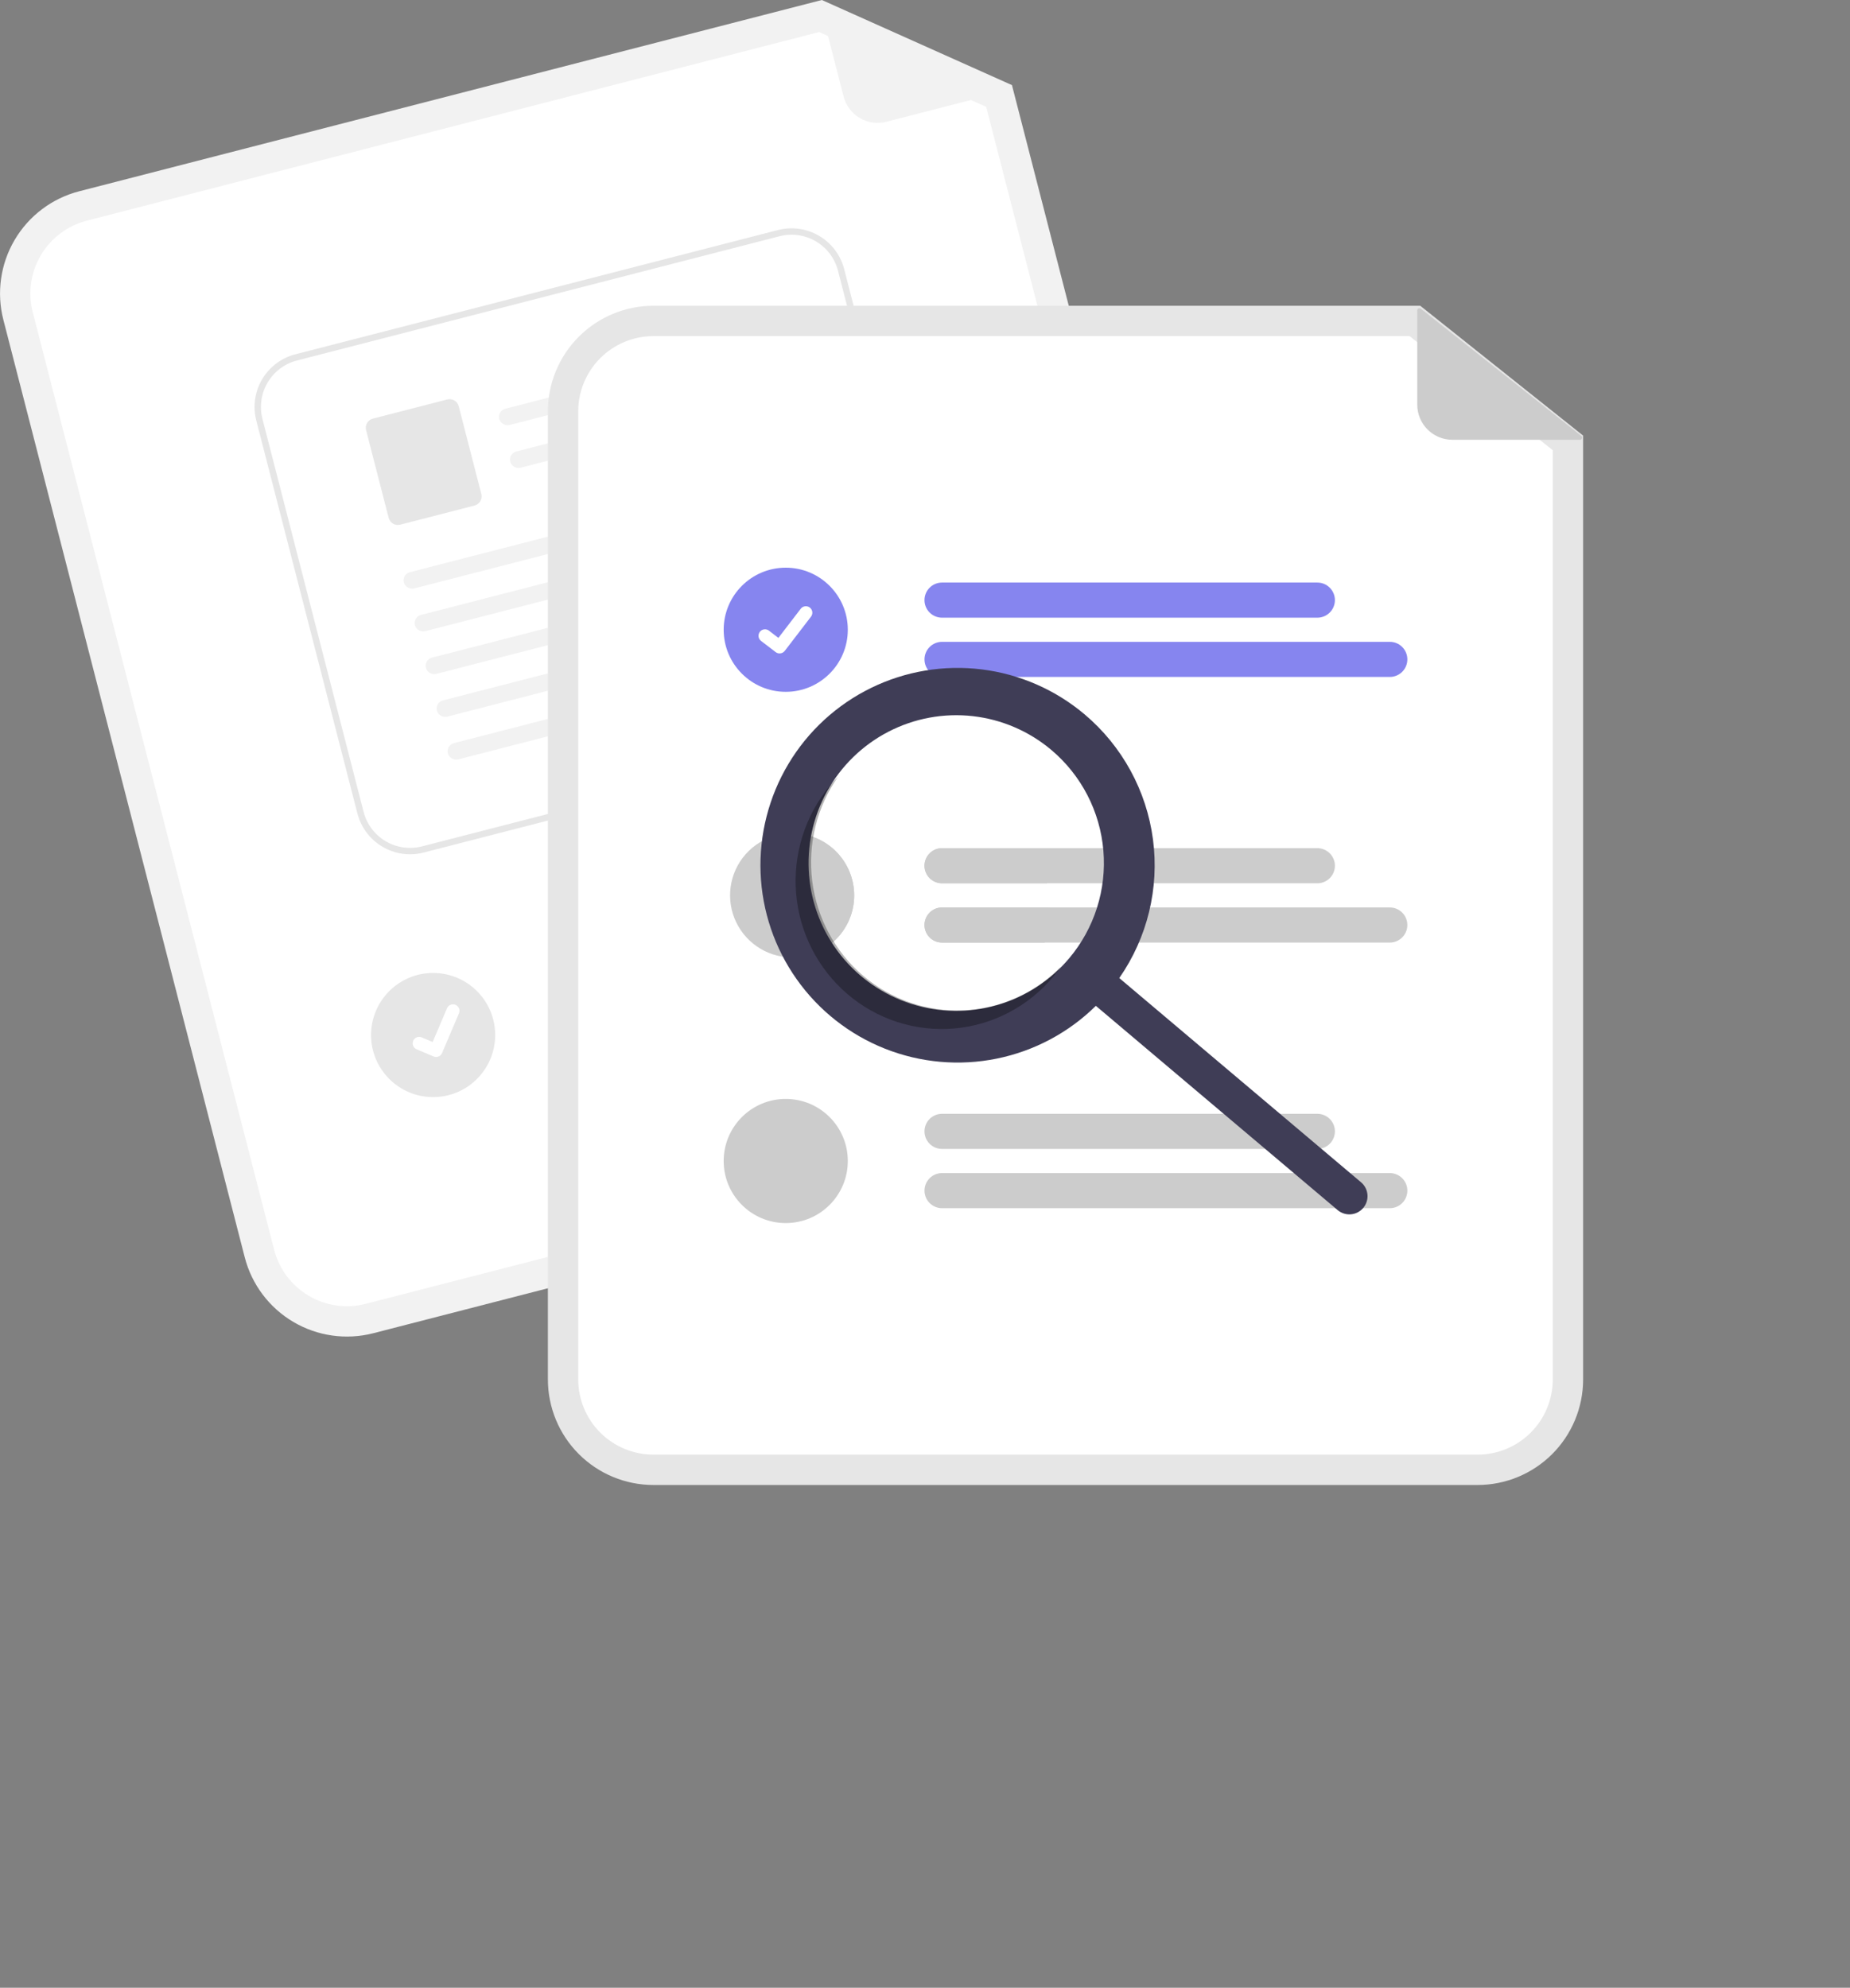 <svg width="579" height="622" viewBox="0 0 579 622" fill="none" xmlns="http://www.w3.org/2000/svg">
<rect x="0" y="0" width="579" height="622" fill="#808080" stroke="none"/>
<g id="search_img">
<g id="backpage">
<path id="Vector" d="M366.643 352.86L116.794 417.199C108.319 419.371 99.328 418.093 91.794 413.645C84.26 409.196 78.799 401.941 76.607 393.471L1.046 100.044C-1.126 91.569 0.152 82.578 4.601 75.044C9.049 67.51 16.304 62.048 24.774 59.857L257.218 6.10352e-05L316.713 26.634L390.371 312.673C392.543 321.148 391.265 330.139 386.817 337.673C382.368 345.207 375.113 350.669 366.643 352.86V352.86Z" fill="#F2F2F2"/>
<path id="Vector_2" d="M27.143 69.057C21.111 70.617 15.945 74.507 12.777 79.872C9.609 85.237 8.699 91.639 10.246 97.675L85.807 391.102C87.368 397.134 91.257 402.3 96.622 405.468C101.987 408.636 108.39 409.546 114.425 407.999L364.274 343.66C370.306 342.1 375.472 338.21 378.64 332.845C381.808 327.48 382.718 321.078 381.171 315.042L308.654 33.435L256.369 10.028L27.143 69.057Z" fill="white"/>
<path id="Ellipse 44" d="M135.555 343.301C146.282 343.301 154.978 334.605 154.978 323.878C154.978 313.151 146.282 304.455 135.555 304.455C124.828 304.455 116.132 313.151 116.132 323.878C116.132 334.605 124.828 343.301 135.555 343.301Z" fill="#E6E6E6"/>
<path id="Vector_3" d="M283.64 227.896L132.565 266.785C128.199 267.904 123.567 267.245 119.686 264.953C115.805 262.661 112.992 258.924 111.864 254.56L80.204 131.57C79.085 127.204 79.744 122.572 82.036 118.691C84.328 114.81 88.066 111.997 92.429 110.868L243.504 71.979C247.87 70.861 252.502 71.519 256.383 73.811C260.264 76.103 263.077 79.841 264.206 84.205L295.865 207.195C296.984 211.561 296.325 216.193 294.033 220.074C291.741 223.955 288.003 226.768 283.64 227.896Z" fill="white"/>
<path id="Path 411" d="M235.84 113.334L159.594 132.96C158.928 133.146 158.215 133.072 157.601 132.753C156.987 132.434 156.517 131.894 156.286 131.242C156.178 130.901 156.141 130.542 156.177 130.186C156.213 129.831 156.321 129.486 156.494 129.174C156.668 128.861 156.903 128.587 157.186 128.369C157.468 128.15 157.793 127.992 158.139 127.903L235.752 107.924C238.887 109.512 238.062 112.761 235.839 113.334L235.84 113.334Z" fill="#F2F2F2"/>
<path id="Path 413" d="M148.515 158.192L125.245 164.182C124.485 164.377 123.679 164.262 123.004 163.863C122.328 163.464 121.838 162.813 121.642 162.054L114.574 134.594C114.379 133.834 114.493 133.028 114.892 132.352C115.291 131.677 115.942 131.187 116.701 130.991L139.971 125.001C140.731 124.806 141.537 124.921 142.212 125.32C142.888 125.719 143.378 126.369 143.574 127.129L150.643 154.589C150.838 155.349 150.723 156.155 150.324 156.83C149.925 157.506 149.274 157.996 148.515 158.192V158.192Z" fill="#E6E6E6"/>
<path id="Path 414" d="M246.11 154.148L129.745 184.102C129.079 184.288 128.366 184.214 127.752 183.895C127.138 183.576 126.668 183.036 126.437 182.384C126.329 182.043 126.292 181.684 126.328 181.328C126.364 180.972 126.472 180.628 126.645 180.315C126.818 180.003 127.054 179.729 127.336 179.511C127.619 179.292 127.943 179.133 128.289 179.044L246.023 148.738C249.158 150.326 248.333 153.576 246.11 154.148L246.11 154.148Z" fill="#F2F2F2"/>
<path id="Path 415" d="M249.554 167.526L133.189 197.48C132.522 197.666 131.81 197.592 131.196 197.273C130.582 196.954 130.111 196.414 129.88 195.761C129.773 195.421 129.736 195.061 129.772 194.706C129.807 194.35 129.915 194.006 130.089 193.693C130.262 193.381 130.497 193.107 130.78 192.888C131.063 192.67 131.387 192.511 131.733 192.422L249.467 162.116C252.602 163.704 251.777 166.954 249.554 167.526V167.526Z" fill="#F2F2F2"/>
<path id="Path 416" d="M252.995 180.895L136.63 210.849C135.964 211.035 135.251 210.961 134.637 210.642C134.023 210.323 133.553 209.783 133.322 209.131C133.214 208.79 133.177 208.431 133.213 208.075C133.249 207.72 133.357 207.375 133.53 207.063C133.704 206.75 133.939 206.476 134.222 206.258C134.504 206.039 134.829 205.88 135.175 205.791L252.908 175.485C256.043 177.073 255.218 180.323 252.995 180.895V180.895Z" fill="#F2F2F2"/>
<path id="Path 417" d="M256.438 194.272L140.074 224.226C139.407 224.412 138.695 224.338 138.081 224.019C137.466 223.7 136.996 223.16 136.765 222.507C136.658 222.167 136.621 221.808 136.657 221.452C136.692 221.096 136.8 220.752 136.974 220.439C137.147 220.127 137.382 219.853 137.665 219.634C137.948 219.416 138.272 219.257 138.618 219.168L256.351 188.862C259.487 190.45 258.662 193.7 256.438 194.272L256.438 194.272Z" fill="#F2F2F2"/>
<path id="Path 418" d="M259.88 207.642L143.515 237.596C142.849 237.782 142.136 237.708 141.522 237.389C140.908 237.07 140.438 236.53 140.207 235.878C140.099 235.537 140.062 235.178 140.098 234.822C140.134 234.467 140.242 234.122 140.415 233.81C140.589 233.497 140.824 233.223 141.107 233.005C141.389 232.786 141.714 232.627 142.06 232.538L259.793 202.232C262.928 203.821 262.103 207.07 259.88 207.642V207.642Z" fill="#F2F2F2"/>
<path id="Path 395" d="M136.988 330.686C136.565 330.796 136.118 330.765 135.714 330.598L135.689 330.588L130.398 328.345C130.152 328.241 129.929 328.089 129.742 327.899C129.555 327.709 129.408 327.484 129.308 327.237C129.208 326.99 129.157 326.725 129.16 326.459C129.162 326.192 129.217 325.928 129.322 325.683C129.426 325.438 129.578 325.215 129.768 325.028C129.958 324.842 130.184 324.694 130.431 324.595C130.678 324.495 130.943 324.445 131.21 324.448C131.476 324.451 131.74 324.506 131.985 324.611L135.414 326.07L139.907 315.5C140.011 315.255 140.162 315.033 140.352 314.847C140.542 314.66 140.767 314.513 141.014 314.413C141.261 314.314 141.525 314.264 141.792 314.266C142.058 314.269 142.321 314.323 142.566 314.428L142.567 314.428L142.54 314.497L142.568 314.428C143.062 314.639 143.453 315.037 143.654 315.536C143.855 316.035 143.85 316.593 143.64 317.088L138.354 329.515C138.232 329.801 138.045 330.056 137.808 330.259C137.571 330.461 137.291 330.607 136.989 330.683L136.988 330.686Z" fill="white"/>
<path id="Vector_4" d="M316.078 28.148L277.41 38.105C274.588 38.832 271.591 38.407 269.081 36.925C266.571 35.443 264.753 33.025 264.026 30.202L256.672 1.643C256.639 1.518 256.643 1.386 256.682 1.263C256.721 1.14 256.794 1.031 256.893 0.947C256.992 0.864 257.112 0.81 257.239 0.792C257.367 0.773 257.498 0.791 257.616 0.844L316.185 26.855C316.316 26.912 316.425 27.009 316.497 27.132C316.57 27.255 316.603 27.397 316.591 27.539C316.579 27.681 316.524 27.816 316.432 27.925C316.34 28.034 316.216 28.112 316.078 28.148V28.148Z" fill="#F2F2F2"/>
<path id="Vector_5" d="M295.735 278.728L181.982 308.021C181.283 308.201 180.556 308.241 179.841 308.14C179.127 308.039 178.439 307.798 177.818 307.431C177.196 307.064 176.653 306.578 176.22 306.002C175.786 305.425 175.47 304.768 175.29 304.069C175.11 303.371 175.07 302.643 175.171 301.929C175.272 301.214 175.513 300.526 175.88 299.905C176.247 299.284 176.732 298.74 177.309 298.307C177.886 297.873 178.543 297.557 179.241 297.377L292.994 268.085C293.693 267.905 294.421 267.864 295.135 267.965C295.85 268.066 296.537 268.307 297.159 268.674C297.78 269.041 298.323 269.527 298.757 270.104C299.191 270.68 299.506 271.337 299.686 272.036C299.866 272.735 299.907 273.462 299.806 274.177C299.705 274.891 299.464 275.579 299.097 276.2C298.73 276.822 298.244 277.365 297.667 277.799C297.09 278.232 296.434 278.548 295.735 278.728Z" fill="#CCCCCC"/>
<path id="Vector_6" d="M322.313 291.036L186.607 325.982C185.196 326.345 183.698 326.133 182.443 325.392C181.188 324.651 180.279 323.442 179.915 322.03C179.552 320.619 179.764 319.121 180.505 317.866C181.246 316.611 182.455 315.702 183.867 315.338L319.572 280.393C320.983 280.031 322.48 280.244 323.733 280.985C324.987 281.726 325.896 282.935 326.259 284.345C326.622 285.756 326.411 287.253 325.671 288.507C324.931 289.762 323.723 290.672 322.313 291.036V291.036Z" fill="#CCCCCC"/>
<path id="Vector_7" d="M283.64 227.896L132.565 266.785C128.199 267.904 123.567 267.245 119.686 264.953C115.805 262.661 112.992 258.924 111.864 254.56L80.204 131.57C79.085 127.204 79.744 122.572 82.036 118.691C84.328 114.81 88.066 111.997 92.429 110.868L243.504 71.979C247.87 70.861 252.502 71.519 256.383 73.811C260.264 76.103 263.077 79.841 264.206 84.205L295.865 207.195C296.984 211.561 296.325 216.193 294.033 220.074C291.741 223.955 288.003 226.768 283.64 227.896ZM92.928 112.805C89.078 113.801 85.78 116.283 83.757 119.708C81.735 123.132 81.154 127.219 82.141 131.071L113.801 254.062C114.796 257.912 117.279 261.21 120.703 263.232C124.127 265.254 128.214 265.836 132.066 264.849L283.141 225.96C286.992 224.964 290.29 222.481 292.312 219.057C294.334 215.633 294.915 211.546 293.928 207.694L262.269 84.703C261.273 80.853 258.791 77.555 255.366 75.533C251.942 73.51 247.855 72.929 244.003 73.916L92.928 112.805Z" fill="#E6E6E6"/>
<path id="Path 412" d="M239.283 126.708L163.037 146.334C162.37 146.52 161.658 146.446 161.044 146.127C160.43 145.808 159.96 145.268 159.729 144.616C159.621 144.275 159.584 143.916 159.62 143.56C159.656 143.205 159.764 142.86 159.937 142.548C160.11 142.235 160.346 141.961 160.628 141.743C160.911 141.524 161.235 141.366 161.581 141.277L239.195 121.298C242.33 122.886 241.505 126.135 239.282 126.708L239.283 126.708Z" fill="#F2F2F2"/>
</g>
<g id="frontpage">
<path id="Vector_8" d="M462.475 464.678H204.475C195.726 464.668 187.338 461.188 181.152 455.001C174.965 448.815 171.485 440.427 171.475 431.678V128.678C171.485 119.928 174.965 111.541 181.152 105.354C187.338 99.167 195.726 95.687 204.475 95.678H444.502L495.475 136.306V431.678C495.465 440.427 491.985 448.815 485.799 455.001C479.612 461.188 471.224 464.668 462.475 464.678V464.678Z" fill="#E6E6E6"/>
<path id="Vector_9" d="M204.475 105.178C198.245 105.185 192.271 107.663 187.866 112.068C183.46 116.474 180.982 122.447 180.975 128.678V431.678C180.982 437.908 183.46 443.881 187.866 448.287C192.271 452.692 198.245 455.17 204.475 455.178H462.475C468.706 455.17 474.679 452.692 479.084 448.287C483.49 443.881 485.968 437.908 485.975 431.678V140.883L441.179 105.178H204.475Z" fill="white"/>
<path id="Vector_10" d="M412.294 193.282H294.83C293.373 193.282 291.975 192.703 290.945 191.672C289.914 190.642 289.335 189.244 289.335 187.786C289.335 186.329 289.914 184.931 290.945 183.901C291.975 182.87 293.373 182.291 294.83 182.291H412.294C413.752 182.291 415.149 182.87 416.18 183.901C417.211 184.931 417.79 186.329 417.79 187.786C417.79 189.244 417.211 190.642 416.18 191.672C415.149 192.703 413.752 193.282 412.294 193.282V193.282Z" fill="#8685EF"/>
<path id="Vector_11" d="M434.963 211.829H294.83C293.374 211.827 291.978 211.247 290.949 210.217C289.92 209.186 289.342 207.79 289.342 206.333C289.342 204.877 289.92 203.48 290.949 202.45C291.978 201.42 293.374 200.84 294.83 200.838H434.963C435.685 200.837 436.4 200.978 437.068 201.254C437.735 201.53 438.342 201.934 438.853 202.445C439.364 202.955 439.77 203.561 440.046 204.229C440.323 204.896 440.465 205.611 440.465 206.333C440.465 207.056 440.323 207.771 440.046 208.438C439.77 209.105 439.364 209.711 438.853 210.222C438.342 210.732 437.735 211.137 437.068 211.413C436.4 211.688 435.685 211.83 434.963 211.829V211.829Z" fill="#8685EF"/>
<path id="Vector_12" d="M412.295 265.406H294.835C293.378 265.406 291.98 265.984 290.949 267.015C289.919 268.045 289.34 269.443 289.34 270.901C289.34 272.358 289.919 273.756 290.949 274.786C291.98 275.817 293.378 276.396 294.835 276.396H412.295C413.752 276.396 415.15 275.817 416.18 274.786C417.211 273.756 417.79 272.358 417.79 270.901C417.79 269.443 417.211 268.045 416.18 267.015C415.15 265.984 413.752 265.406 412.295 265.406V265.406Z" fill="#CCCCCC"/>
<path id="Vector_13" d="M434.965 283.956H294.835C293.378 283.956 291.98 284.535 290.949 285.565C289.919 286.596 289.34 287.993 289.34 289.451C289.34 290.908 289.919 292.306 290.949 293.336C291.98 294.367 293.378 294.946 294.835 294.946H434.965C436.422 294.946 437.82 294.367 438.85 293.336C439.881 292.306 440.46 290.908 440.46 289.451C440.46 287.993 439.881 286.596 438.85 285.565C437.82 284.535 436.422 283.956 434.965 283.956Z" fill="#CCCCCC"/>
<path id="Vector_14" d="M412.294 359.517H294.83C293.373 359.517 291.975 358.938 290.945 357.908C289.914 356.877 289.335 355.479 289.335 354.022C289.335 352.564 289.914 351.166 290.945 350.136C291.975 349.105 293.373 348.526 294.83 348.526H412.294C413.752 348.526 415.149 349.105 416.18 350.136C417.211 351.166 417.79 352.564 417.79 354.022C417.79 355.479 417.211 356.877 416.18 357.908C415.149 358.938 413.752 359.517 412.294 359.517V359.517Z" fill="#CCCCCC"/>
<path id="Vector_15" d="M434.963 378.064H294.83C293.374 378.062 291.978 377.482 290.949 376.452C289.92 375.421 289.342 374.025 289.342 372.569C289.342 371.112 289.92 369.716 290.949 368.685C291.978 367.655 293.374 367.075 294.83 367.073H434.963C435.685 367.072 436.4 367.214 437.068 367.489C437.735 367.765 438.342 368.17 438.853 368.68C439.364 369.191 439.77 369.797 440.046 370.464C440.323 371.131 440.465 371.846 440.465 372.569C440.465 373.291 440.323 374.006 440.046 374.673C439.77 375.341 439.364 375.947 438.853 376.457C438.342 376.967 437.735 377.372 437.068 377.648C436.4 377.924 435.685 378.065 434.963 378.064Z" fill="#CCCCCC"/>
<path id="Ellipse 44_2" d="M245.916 216.483C256.643 216.483 265.339 207.787 265.339 197.06C265.339 186.333 256.643 177.637 245.916 177.637C235.188 177.637 226.492 186.333 226.492 197.06C226.492 207.787 235.188 216.483 245.916 216.483Z" fill="#8685EF"/>
<path id="Path 395_2" d="M243.991 204.469C243.554 204.47 243.129 204.329 242.779 204.066L242.757 204.05L238.193 200.558C237.98 200.397 237.802 200.194 237.669 199.964C237.535 199.733 237.448 199.478 237.412 199.214C237.377 198.949 237.395 198.68 237.463 198.423C237.532 198.165 237.651 197.923 237.813 197.712C237.976 197.5 238.178 197.322 238.409 197.189C238.64 197.056 238.895 196.969 239.16 196.935C239.424 196.9 239.693 196.918 239.951 196.987C240.208 197.056 240.45 197.176 240.661 197.339L243.618 199.606L250.604 190.491C250.766 190.28 250.968 190.102 251.199 189.969C251.429 189.836 251.684 189.749 251.948 189.714C252.212 189.68 252.48 189.697 252.737 189.766C252.995 189.835 253.236 189.954 253.447 190.116L253.448 190.116L253.404 190.176L253.449 190.116C253.875 190.444 254.154 190.927 254.224 191.46C254.295 191.993 254.151 192.532 253.824 192.959L245.606 203.676C245.416 203.923 245.172 204.122 244.892 204.26C244.612 204.397 244.304 204.468 243.993 204.467L243.991 204.469Z" fill="white"/>
<path id="Vector_16" d="M267.335 280.176C267.336 282.727 266.834 285.253 265.859 287.61C264.883 289.967 263.453 292.109 261.65 293.913C259.846 295.718 257.705 297.149 255.349 298.126C252.992 299.102 250.466 299.605 247.915 299.606C247.748 299.609 247.581 299.602 247.415 299.586C243.596 299.488 239.891 298.266 236.763 296.072C233.635 293.879 231.223 290.812 229.829 287.255C228.436 283.698 228.122 279.808 228.928 276.074C229.733 272.34 231.623 268.926 234.359 266.26C237.095 263.593 240.557 261.793 244.311 261.085C248.065 260.376 251.944 260.791 255.464 262.276C258.984 263.761 261.988 266.252 264.099 269.436C266.21 272.619 267.336 276.355 267.335 280.176V280.176Z" fill="#CCCCCC"/>
<path id="Ellipse 44_3" d="M245.916 382.718C256.643 382.718 265.339 374.022 265.339 363.295C265.339 352.568 256.643 343.872 245.916 343.872C235.188 343.872 226.492 352.568 226.492 363.295C226.492 374.022 235.188 382.718 245.916 382.718Z" fill="#CCCCCC"/>
<path id="Vector_17" d="M494.483 137.614H454.554C451.639 137.614 448.843 136.456 446.782 134.395C444.721 132.334 443.563 129.538 443.563 126.623V97.132C443.563 97.003 443.6 96.877 443.668 96.767C443.737 96.658 443.835 96.57 443.951 96.514C444.067 96.458 444.197 96.435 444.325 96.449C444.454 96.464 444.575 96.514 444.677 96.594L494.91 136.389C495.021 136.477 495.103 136.598 495.143 136.735C495.182 136.872 495.179 137.018 495.132 137.153C495.085 137.288 494.997 137.404 494.881 137.487C494.765 137.57 494.626 137.614 494.483 137.614Z" fill="#CCCCCC"/>
<path id="Vector_18" d="M267.335 280.176C267.336 282.727 266.834 285.253 265.859 287.61C264.883 289.967 263.453 292.109 261.65 293.913C259.846 295.718 257.705 297.149 255.349 298.126C252.992 299.102 250.466 299.605 247.915 299.606C247.748 299.609 247.581 299.602 247.415 299.586C244.906 293.327 243.938 286.556 244.595 279.845C245.251 273.134 247.511 266.68 251.185 261.026C255.703 261.8 259.802 264.147 262.757 267.651C265.713 271.155 267.334 275.591 267.335 280.176V280.176Z" fill="#CCCCCC"/>
<path id="Vector_19" d="M289.335 270.906C289.338 269.448 289.918 268.05 290.949 267.019C291.98 265.988 293.377 265.408 294.835 265.406H324.105C325.815 268.883 327.03 272.582 327.715 276.396H294.835C293.378 276.395 291.981 275.817 290.95 274.788C289.919 273.759 289.338 272.362 289.335 270.906V270.906Z" fill="#CCCCCC"/>
<path id="Vector_20" d="M328.395 283.956C328.397 287.667 327.906 291.363 326.935 294.946H294.835C293.378 294.946 291.98 294.367 290.949 293.336C289.919 292.306 289.34 290.908 289.34 289.451C289.34 287.993 289.919 286.596 290.949 285.565C291.98 284.535 293.378 283.956 294.835 283.956H328.395Z" fill="#CCCCCC"/>
</g>
<g id="search">
<path id="Vector_21" d="M339.476 223.556C330.336 215.836 319.151 210.942 307.283 209.469C295.415 207.996 283.375 210.008 272.628 215.259C261.881 220.51 252.891 228.774 246.751 239.046C240.611 249.318 237.587 261.155 238.045 273.116C238.504 285.077 242.426 296.646 249.335 306.417C256.244 316.187 265.84 323.738 276.958 328.148C288.075 332.559 300.234 333.641 311.954 331.261C323.675 328.882 334.452 323.144 342.973 314.746L418.645 378.655C419.796 379.629 421.287 380.106 422.79 379.98C424.292 379.854 425.683 379.136 426.656 377.984C427.63 376.831 428.106 375.339 427.98 373.835C427.854 372.331 427.137 370.939 425.985 369.965L425.977 369.958L350.305 306.049C359.096 293.421 362.858 277.962 360.855 262.703C358.852 247.443 351.227 233.482 339.476 223.556V223.556ZM334.597 299.895C328.702 306.887 320.868 311.974 312.085 314.51C303.301 317.046 293.964 316.918 285.254 314.143C276.543 311.368 268.85 306.069 263.148 298.918C257.446 291.767 253.99 283.083 253.219 273.967C252.447 264.85 254.394 255.708 258.813 247.699C263.232 239.689 269.924 233.171 278.044 228.969C286.164 224.766 295.347 223.068 304.431 224.089C313.515 225.11 322.093 228.805 329.08 234.705H329.08C333.718 238.623 337.541 243.417 340.329 248.813C343.117 254.21 344.815 260.103 345.327 266.156C345.84 272.209 345.156 278.305 343.315 284.094C341.474 289.882 338.512 295.252 334.597 299.895V299.895Z" fill="#3F3D56"/>
<path id="Vector_22" opacity="0.3" d="M270.08 305.274C261.306 297.775 255.636 287.208 254.198 275.671C252.761 264.135 255.659 252.472 262.319 243C261.444 243.892 260.599 244.826 259.782 245.803C255.909 250.452 252.977 255.828 251.155 261.625C249.333 267.422 248.656 273.525 249.163 279.587C249.67 285.648 251.351 291.549 254.11 296.953C256.869 302.357 260.652 307.157 265.243 311.08C269.834 315.003 275.142 317.972 280.866 319.818C286.59 321.663 292.617 322.348 298.602 321.835C304.587 321.321 310.414 319.619 315.75 316.825C321.085 314.03 325.825 310.199 329.699 305.55C330.513 304.572 331.28 303.571 332 302.546C323.901 310.788 313.037 315.644 301.566 316.149C290.095 316.655 278.856 312.773 270.08 305.274V305.274Z" fill="black"/>
</g>
</g>
</svg>
